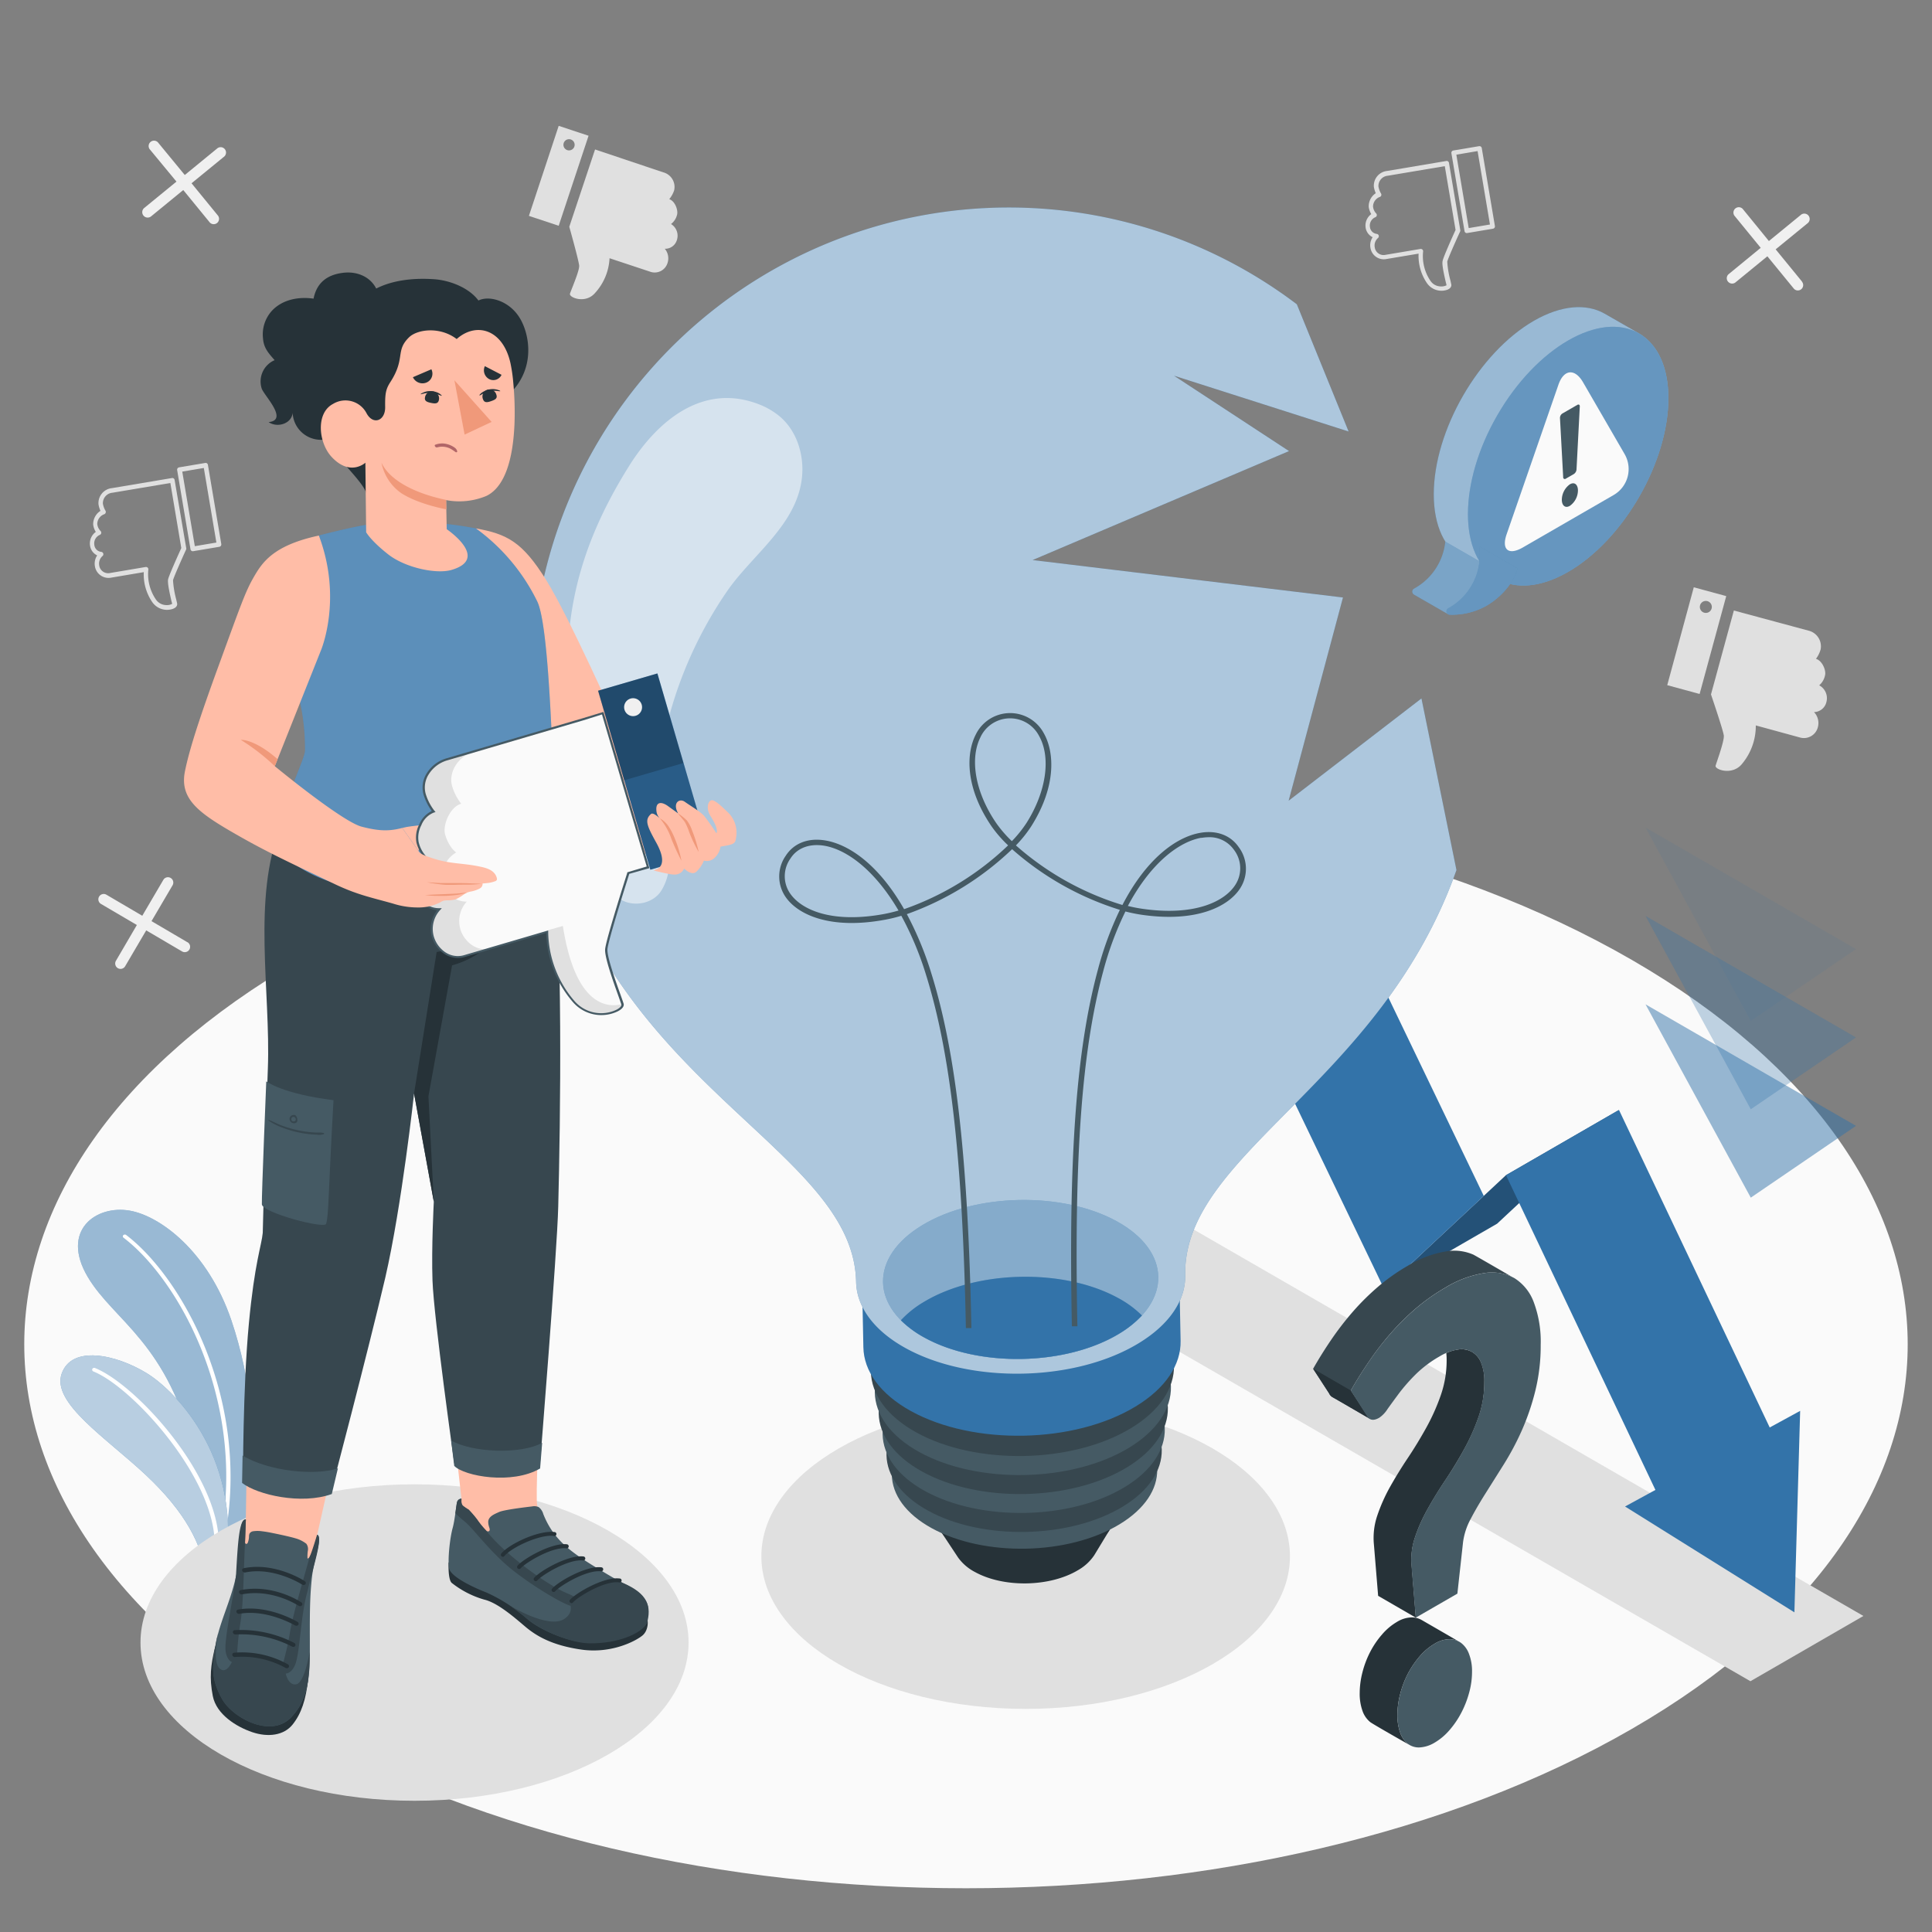 <svg xmlns="http://www.w3.org/2000/svg" viewBox="0 0 500 500"><rect x="0" y="0" width="500" height="500" fill="#808080" stroke="none"/><g id="freepik--Floor--inject-61"><path id="freepik--floor--inject-61" d="M77.66,248.43c-95.18,54.95-95.17,144,0,199s249.49,55,344.67,0,95.17-144,0-199S172.84,193.48,77.66,248.43Z" style="fill:#fafafa"></path></g><g id="freepik--Graphics--inject-61"><path id="freepik--Cross--inject-61" d="M48.49,243.84l-9.28-5.45,5.45-9.28a1.38,1.38,0,0,0-2.39-1.4L36.82,237l-9.28-5.45a1.38,1.38,0,0,0-1.4,2.39l9.28,5.45L30,248.66a1.4,1.4,0,0,0,.5,1.9,1.38,1.38,0,0,0,1.89-.5l5.45-9.28,9.28,5.45a1.38,1.38,0,0,0,1.4-2.39Z" style="fill:#f0f0f0"></path><path id="freepik--cross--inject-61" d="M466.35,72.86l-6.81-8.33,8.33-6.81a1.39,1.39,0,0,0-1.76-2.15l-8.32,6.81L451,54.05a1.39,1.39,0,0,0-2.14,1.76l6.81,8.33L447.31,71a1.39,1.39,0,0,0,1.76,2.14l8.32-6.81,6.82,8.33a1.38,1.38,0,1,0,2.14-1.75Z" style="fill:#f0f0f0"></path><path id="freepik--cross--inject-61" d="M56.38,55.76l-6.81-8.33,8.33-6.81a1.39,1.39,0,1,0-1.75-2.15l-8.33,6.82L41,37a1.39,1.39,0,1,0-2.15,1.75L45.67,47l-8.33,6.81A1.39,1.39,0,0,0,39.1,56l8.33-6.82,6.81,8.33a1.38,1.38,0,1,0,2.14-1.75Z" style="fill:#f0f0f0"></path></g><g id="freepik--Icons--inject-61"><g id="freepik--Dislike--inject-61"><path d="M442.8,179.72s3.16,9.24,3.32,10.64-1.84,6.79-2.12,7.8,4.41,2.68,6.91-.56a15.31,15.31,0,0,0,3.49-9.86L466,190.91a3.72,3.72,0,0,0,4.46-2.71,4.07,4.07,0,0,0-1-3.91,3.36,3.36,0,0,0,3.22-2.64,3.78,3.78,0,0,0-1.87-4.29,4.6,4.6,0,0,0,1.5-2.56c.35-1.26-.71-3.84-2.34-4.29a7.35,7.35,0,0,0,1.22-2.5A4.18,4.18,0,0,0,468,163.2L448.72,158Z" style="fill:#e0e0e0"></path><path d="M446.75,154.27l-8.4-2.28-6.87,25.33,8.38,2.28ZM443,156.83a1.55,1.55,0,1,1-1.77-1.29A1.55,1.55,0,0,1,443,156.83Z" style="fill:#e0e0e0"></path></g><g id="freepik--dislike--inject-61"><path d="M147.33,58.69s2.48,8.79,2.56,10.1S147.82,75,147.51,76s4,2.73,6.48-.17a14.33,14.33,0,0,0,3.76-9l10.7,3.55a3.47,3.47,0,0,0,4.3-2.3,3.84,3.84,0,0,0-.7-3.7,3.15,3.15,0,0,0,3.14-2.3,3.54,3.54,0,0,0-1.53-4.1,4.31,4.31,0,0,0,1.54-2.32c.38-1.16-.47-3.62-2-4.12a6.93,6.93,0,0,0,1.27-2.28,3.91,3.91,0,0,0-2.82-4.66L154,38.68Z" style="fill:#e0e0e0"></path><path d="M152.32,35.13l-7.73-2.56-7.71,23.3,7.71,2.56Zm-3.61,2.2a1.45,1.45,0,1,1-1.59-1.3A1.45,1.45,0,0,1,148.71,37.33Z" style="fill:#e0e0e0"></path></g><g id="freepik--dislike--inject-61"><path d="M382.89,37.82a.6.6,0,0,1,.59.5l3.4,20.18a.58.58,0,0,1-.1.44.61.61,0,0,1-.39.25l-6.68,1.12a.59.59,0,0,1-.69-.49l-3.4-20.18a.58.58,0,0,1,.1-.44.61.61,0,0,1,.39-.25l6.68-1.12ZM385.6,58.1l-3.2-19-5.5.93,3.2,19ZM374.4,41.65a.6.6,0,0,1,.59.5l2.92,17.34a.69.69,0,0,1,0,.35c-1.27,2.76-3.2,7.13-3.36,7.87a23.62,23.62,0,0,0,.81,4.86c.12.52.21.93.24,1.13s0,.87-1,1.27a4.56,4.56,0,0,1-5.38-1.81,12.43,12.43,0,0,1-2.09-7.52l-8.52,1.43a3.5,3.5,0,0,1-3.94-2.93,3.74,3.74,0,0,1,.57-2.75,3.27,3.27,0,0,1-1.82-2.5,3.66,3.66,0,0,1,1.46-3.48,5.09,5.09,0,0,1-.65-1.81A4.05,4.05,0,0,1,356.05,50a6.72,6.72,0,0,1-.49-1.61A3.83,3.83,0,0,1,359,44.24l15.33-2.58Zm2.3,17.86L373.91,43l-14.74,2.48a2.66,2.66,0,0,0-2.43,2.79,5.35,5.35,0,0,0,.66,1.8.61.61,0,0,1-.4.93,2.69,2.69,0,0,0-1.66,2.45,3,3,0,0,0,.78,1.75.6.6,0,0,1,.19.55.59.59,0,0,1-.36.46,2.33,2.33,0,0,0-1.41,2.53,2,2,0,0,0,1.74,1.79.62.62,0,0,1,.53.41.63.63,0,0,1-.18.65,2.56,2.56,0,0,0-.85,2.4,2.3,2.3,0,0,0,2.56,2l9.26-1.56a.62.62,0,0,1,.51.15.58.58,0,0,1,.19.49,11.42,11.42,0,0,0,1.86,7.55,3.24,3.24,0,0,0,2.58,1.5,3,3,0,0,0,1.61-.28c0-.21-.12-.53-.2-.9-.54-2.34-1-4.51-.81-5.38C373.56,66.42,376.14,60.74,376.7,59.51Z" style="fill:#e0e0e0"></path></g><g id="freepik--dislike--inject-61"><path d="M53.22,119.8a.6.6,0,0,1,.59.51l3.46,20.49a.68.68,0,0,1-.11.46.61.61,0,0,1-.39.25L50,142.65a.6.6,0,0,1-.7-.5l-3.45-20.49a.62.62,0,0,1,.1-.46.66.66,0,0,1,.4-.25l6.78-1.14ZM56,140.41l-3.25-19.3-5.58.94,3.25,19.3ZM44.59,123.7a.61.61,0,0,1,.6.51l3,17.61a.6.6,0,0,1,0,.35c-1.28,2.8-3.25,7.24-3.41,8a24.38,24.38,0,0,0,.82,4.94c.12.53.22.94.25,1.14s0,.9-1.05,1.3a4.64,4.64,0,0,1-5.47-1.84,12.66,12.66,0,0,1-2.12-7.64l-8.65,1.46a3.57,3.57,0,0,1-4-3,3.81,3.81,0,0,1,.59-2.79,3.31,3.31,0,0,1-1.85-2.55,3.68,3.68,0,0,1,1.49-3.53,4.81,4.81,0,0,1-.67-1.84A4.08,4.08,0,0,1,26,132.21a7,7,0,0,1-.5-1.64,3.88,3.88,0,0,1,3.46-4.24l15.58-2.62Zm2.33,18.13L44.09,125l-15,2.52a2.71,2.71,0,0,0-2.46,2.83,5.22,5.22,0,0,0,.68,1.84.6.6,0,0,1,0,.58.58.58,0,0,1-.45.35,2.76,2.76,0,0,0-1.69,2.5A3.09,3.09,0,0,0,26,137.4a.64.64,0,0,1,.2.57.62.62,0,0,1-.37.46A2.39,2.39,0,0,0,24.41,141a2,2,0,0,0,1.77,1.82.63.63,0,0,1,.54.42.61.61,0,0,1-.18.65,2.61,2.61,0,0,0-.86,2.44,2.33,2.33,0,0,0,2.59,2l9.42-1.59a.64.64,0,0,1,.51.15.6.6,0,0,1,.19.5,11.61,11.61,0,0,0,1.9,7.67,3.3,3.3,0,0,0,2.61,1.53,3,3,0,0,0,1.64-.3c0-.21-.12-.53-.21-.91-.54-2.37-1-4.58-.82-5.46C43.74,148.85,46.36,143.08,46.92,141.83Z" style="fill:#e0e0e0"></path></g></g><g id="freepik--Plants--inject-61"><g id="freepik--plants--inject-61"><path d="M62.87,404.89s7.87-31.18-3-63.22c-6.1-17.9-18.43-26.95-26.24-28.35-8.75-1.56-18.06,5.11-10.91,17.17,6.8,11.46,20.87,17,27.66,46,4.47,19.12,2.91,31.4,2.91,31.4Z" style="fill:#3373A9"></path><path d="M62.87,404.89s7.87-31.18-3-63.22c-6.1-17.9-18.43-26.95-26.24-28.35-8.75-1.56-18.06,5.11-10.91,17.17,6.8,11.46,20.87,17,27.66,46,4.47,19.12,2.91,31.4,2.91,31.4Z" style="fill:#fff;opacity:0.5"></path><path d="M57.87,396.44a.52.52,0,0,1-.46-.58C63.17,361.51,46,331,32,320.34a.45.45,0,0,1-.08-.69.59.59,0,0,1,.78,0c14.22,10.84,31.64,41.72,25.81,76.45A.54.54,0,0,1,57.87,396.44Z" style="fill:#fff"></path><path d="M53.26,407.92c-.84-8.07-5.35-16.65-15.51-26.18s-24.37-18.62-21.81-26.17,14.05-5.06,22-.21,25.27,23.07,20.16,51.05Z" style="fill:#3373A9"></path><path d="M53.26,407.92c-.84-8.07-5.35-16.65-15.51-26.18s-24.37-18.62-21.81-26.17,14.05-5.06,22-.21,25.27,23.07,20.16,51.05Z" style="fill:#fff;opacity:0.65"></path><path d="M56,399.18a.53.53,0,0,1-.47-.48c-.63-17-21.4-39.76-31.34-43.76a.49.49,0,0,1-.3-.65.55.55,0,0,1,.72-.24c10.42,4.2,31.37,27,32,44.65a.49.49,0,0,1-.53.49Z" style="fill:#fff"></path></g></g><g id="freepik--Shadows--inject-61"><ellipse id="freepik--Shadow--inject-61" cx="265.44" cy="402.77" rx="68.4" ry="39.49" style="fill:#e0e0e0"></ellipse><ellipse id="freepik--shadow--inject-61" cx="107.28" cy="425.09" rx="70.92" ry="40.95" style="fill:#e0e0e0"></ellipse><polygon id="freepik--shadow--inject-61" points="453.01 435.1 207.65 293.52 236.9 276.64 482.25 418.21 453.01 435.1" style="fill:#e0e0e0"></polygon></g><g id="freepik--arrow-2--inject-61"><g id="freepik--down-arrows--inject-61"><polygon points="480.33 291.37 425.86 259.92 453.1 309.95 480.33 291.37" style="fill:#3373A9;opacity:0.5"></polygon><polygon points="480.33 268.49 425.86 237.04 453.1 287.08 480.33 268.49" style="fill:#3373A9;opacity:0.3"></polygon><polygon points="480.33 245.62 425.86 214.17 453.1 264.21 480.33 245.62" style="fill:#3373A9;opacity:0.1"></polygon></g></g><g id="freepik--arrow-1--inject-61"><g id="freepik--Arrow--inject-61"><polygon points="305.27 240.81 276.03 257.69 307.57 228.27 336.81 211.38 305.27 240.81" style="fill:#3373A9"></polygon><polygon points="336.81 211.38 305.27 240.81 276.03 257.69 307.57 228.27 336.81 211.38" style="opacity:0.3"></polygon><polygon points="301.82 233.63 276.03 257.69 225.38 152.4 254.63 135.51 301.82 233.63" style="fill:#3373A9"></polygon><polygon points="387.45 316.68 358.21 333.56 389.75 304.14 419 287.26 387.45 316.68" style="fill:#3373A9"></polygon><polygon points="419 287.26 387.45 316.68 358.21 333.56 389.75 304.14 419 287.26" style="opacity:0.3"></polygon><polygon points="389.75 304.14 418.99 287.25 458 369.43 465.88 365.13 464.39 417.27 420.56 389.88 428.42 385.59 389.75 304.14" style="fill:#3373A9"></polygon><polygon points="384 309.5 358.21 333.56 307.57 228.27 336.81 211.38 384 309.5" style="fill:#3373A9"></polygon></g></g><g id="freepik--light-bulb--inject-61"><g id="freepik--Bulb--inject-61"><g id="freepik--Socket--inject-61"><ellipse cx="265.36" cy="391.56" rx="23.23" ry="13.41" transform="translate(-6.78 4.68) rotate(-1)" style="fill:#263238"></ellipse><path d="M243.48,396.33l3.77-.06A11.5,11.5,0,0,1,252,391.4c7.3-4.39,19.26-4.6,26.71-.47a11.68,11.68,0,0,1,4.92,4.7l3.76-.06-4.2,6.92h0a12.36,12.36,0,0,1-4.19,3.86c-7.3,4.39-19.26,4.6-26.71.47a12.47,12.47,0,0,1-4.33-3.72h0Z" style="fill:#263238"></path><path d="M289.71,394.5c13.25-8,13-20.56-.56-28s-35.31-7-48.57,1-13,20.56.56,28S276.45,402.52,289.71,394.5Z" style="fill:#455a64"></path><path d="M290.52,389.94c13.75-8.31,13.49-21.33-.58-29.08s-36.63-7.3-50.38,1-13.48,21.33.59,29.08S276.77,398.25,290.52,389.94Z" style="fill:#37474f"></path><path d="M291.05,384.87c14.1-8.52,13.83-21.87-.59-29.82s-37.55-7.49-51.65,1S225,378,239.41,385.9,277,393.39,291.05,384.87Z" style="fill:#455a64"></path><path d="M291.59,379.79c14.45-8.73,14.17-22.41-.61-30.55s-38.48-7.67-52.92,1.05-14.17,22.41.61,30.56S277.15,388.52,291.59,379.79Z" style="fill:#37474f"></path><path d="M292.13,374.71c14.79-8.94,14.51-22.95-.63-31.29s-39.4-7.85-54.19,1.09-14.52,22.95.62,31.29S277.33,383.65,292.13,374.71Z" style="fill:#455a64"></path><path d="M292.66,369.63c15.14-9.15,14.86-23.48-.64-32s-40.33-8-55.47,1.11-14.85,23.49.64,32S277.52,378.78,292.66,369.63Z" style="fill:#37474f"></path></g><path d="M223.16,334.73c-.11-6.06,3.78-12.2,11.7-17,15.84-9.58,41.83-10.1,58.05-1.17,8.11,4.47,12.23,10.45,12.35,16.52.05,2.35.23,11.59.28,13.95.12,6.06-3.78,12.21-11.7,17C278,373.61,252,374.13,235.78,365.2c-8.1-4.46-12.23-10.45-12.34-16.52C223.4,346.34,223.21,337.09,223.16,334.73Z" style="fill:#3373A9"></path><path d="M376.93,225.17c-19.72,55.61-70.83,73.37-70.2,104.89.13,6.28-3.91,12.66-12.13,17.62-16.43,9.95-43.4,10.49-60.23,1.21-8.4-4.63-12.69-10.85-12.81-17.13-.4-19.76-20.89-33.3-41.54-54.14s-41.42-49-42.4-98a123.47,123.47,0,0,1,198-100.87l13.4,32.92L303.83,97.23l29.77,19.51-66.36,28.2,80.32,9.69L333.5,207.22l34.37-26.46Z" style="fill:#3373A9"></path><path d="M376.93,225.17c-19.72,55.61-70.83,73.37-70.2,104.89.13,6.28-3.91,12.66-12.13,17.62-16.43,9.95-43.4,10.49-60.23,1.21-8.4-4.63-12.69-10.85-12.81-17.13-.4-19.76-20.89-33.3-41.54-54.14s-41.42-49-42.4-98a123.47,123.47,0,0,1,198-100.87l13.4,32.92L303.83,97.23l29.77,19.51-66.36,28.2,80.32,9.69L333.5,207.22l34.37-26.46Z" style="fill:#fff;opacity:0.6"></path><path d="M289.62,345.16c13.75-8.31,13.49-21.33-.58-29.08s-36.62-7.31-50.37,1-13.49,21.33.58,29.09S275.87,353.47,289.62,345.16Z" style="fill:#3373A9"></path><path d="M289.62,345.16c13.75-8.31,13.49-21.33-.58-29.08s-36.62-7.31-50.37,1-13.49,21.33.58,29.09S275.87,353.47,289.62,345.16Z" style="fill:#fff;opacity:0.4"></path><path d="M233.15,341.69a26.85,26.85,0,0,0,6.1,4.48c14.08,7.75,36.63,7.3,50.37-1a27,27,0,0,0,5.91-4.72,26.29,26.29,0,0,0-6.09-4.49c-14.08-7.76-36.63-7.3-50.38,1A26.19,26.19,0,0,0,233.15,341.69Z" style="fill:#3373A9;opacity:0.25"></path><path d="M233.15,341.69a26.85,26.85,0,0,0,6.1,4.48c14.08,7.75,36.63,7.3,50.37-1a27,27,0,0,0,5.91-4.72,26.29,26.29,0,0,0-6.09-4.49c-14.08-7.76-36.63-7.3-50.38,1A26.19,26.19,0,0,0,233.15,341.69Z" style="fill:#3373A9"></path><path d="M196.78,104.78a19.28,19.28,0,0,1,4.38,2.49c5,3.75,7.12,10.51,6.34,16.7C206,136,194.64,143.62,188.17,153a106.22,106.22,0,0,0-15.42,34c-.91,3.62-2.07,9.61-3.86,12.88-2.8,5.15-8.87,6.07-12.2,4.38-4.85-2.45-7.45-8.41-8.22-13.09-4.56-27.86.73-48.87,14.38-70.64C170.29,108.68,182.2,98.87,196.78,104.78Z" style="fill:#fff;opacity:0.5"></path><path d="M172.45,219a13.57,13.57,0,0,1-1.06,11.08c-2,3.75-7.27,4.83-10.79,2.69a12.76,12.76,0,0,1-6.08-10.58c0-4.52,2.81-9.41,7.82-10C167,211.65,171.12,215.25,172.45,219Z" style="fill:#fff;opacity:0.5"></path><path d="M239.64,252.24A82.64,82.64,0,0,0,233.26,237a37.83,37.83,0,0,1-4.08,1c-14.31,2.69-22.75-1.29-25.89-5.9a9.35,9.35,0,0,1,.05-10.62c2-3.12,5.51-4.6,9.73-4.05,6.25.81,14.19,6.07,20.91,17.86a74.2,74.2,0,0,0,26.92-16.51,32.42,32.42,0,0,1-4.2-4.8c-6.93-10.08-6.71-18.92-4.19-23.84a9.89,9.89,0,0,1,17.64-.35c2.72,4.81,3.3,13.63-3.23,24a32.25,32.25,0,0,1-4,5,74.2,74.2,0,0,0,27.56,15.42c6.24-12.05,14-17.62,20.18-18.68,4.18-.72,7.79.62,9.89,3.66a9.35,9.35,0,0,1,.47,10.6c-2.95,4.74-11.24,9.05-25.64,6.94a40.72,40.72,0,0,1-4.12-.84,83.26,83.26,0,0,0-5.76,15.52c-5.55,20.57-7.55,48-6.67,91.83l-1.43,0c-.88-43.94,1.13-71.52,6.72-92.23a86.51,86.51,0,0,1,5.7-15.54,76.19,76.19,0,0,1-27.89-15.7,76.41,76.41,0,0,1-27.24,16.81A86.25,86.25,0,0,1,241,251.81c6.41,20.47,9.52,47.95,10.4,91.89l-1.43,0C249.11,299.93,246,272.57,239.64,252.24Zm-26.75-33.43c-3.64-.47-6.68.76-8.34,3.4a7.87,7.87,0,0,0-.08,9c2.89,4.24,10.81,7.86,24.45,5.31,1.18-.23,2.39-.52,3.62-.87C226,224.52,218.48,219.54,212.89,218.81Zm98-2c-5.56,1-12.92,6.23-19,17.65,1.24.3,2.47.55,3.66.72,13.71,2,21.5-1.92,24.21-6.27a7.88,7.88,0,0,0-.43-9,7.72,7.72,0,0,0-6.77-3.23A11.25,11.25,0,0,0,310.9,216.85Zm-57.11-26.09c-2.93,5.71-1.33,14.49,4.09,22.36a31.42,31.42,0,0,0,4,4.61,31.32,31.32,0,0,0,3.82-4.76c5.1-8.09,6.36-16.93,3.2-22.51a8.46,8.46,0,0,0-15.12.3Z" style="fill:#455a64"></path></g></g><g id="freepik--speech-bubble--inject-61"><g id="freepik--Alert--inject-61"><g id="freepik--Bubble--inject-61"><path d="M415.26,81.17C410.58,78.51,404.13,78.92,397,83c-14.32,8.27-25.94,28.39-25.94,44.93,0,8.26,2.9,14.06,7.59,16.77l8.86,5.1c4.69,2.7,11.17,2.31,18.32-1.82,14.33-8.27,25.94-28.38,25.94-44.92,0-8.25-2.89-14-7.56-16.76C422.26,85.19,417.25,82.3,415.26,81.17Z" style="fill:#3373A9"></path><path d="M415.26,81.17C410.58,78.51,404.13,78.92,397,83c-14.32,8.27-25.94,28.39-25.94,44.93,0,8.26,2.9,14.06,7.59,16.77l8.86,5.1c4.69,2.7,11.17,2.31,18.32-1.82,14.33-8.27,25.94-28.38,25.94-44.92,0-8.25-2.89-14-7.56-16.76C422.26,85.19,417.25,82.3,415.26,81.17Z" style="fill:#fff;opacity:0.5"></path><path d="M391.43,150.19a19.38,19.38,0,0,1-6.49,6.43,18,18,0,0,1-9.73,2.45.91.91,0,0,1-.45-.11l-8.83-5.08a.89.89,0,0,1,0-1.53,15.7,15.7,0,0,0,8.11-12.19Z" style="fill:#3373A9"></path><path d="M391.43,150.19a19.38,19.38,0,0,1-6.49,6.43,18,18,0,0,1-9.73,2.45.91.91,0,0,1-.45-.11l-8.83-5.08a.89.89,0,0,1,0-1.53,15.7,15.7,0,0,0,8.11-12.19Z" style="fill:#fff;opacity:0.35"></path><ellipse cx="405.84" cy="118.06" rx="36.68" ry="21.18" transform="translate(100.68 410.5) rotate(-60)" style="fill:#3373A9"></ellipse><ellipse cx="405.84" cy="118.06" rx="36.68" ry="21.18" transform="translate(100.68 410.5) rotate(-60)" style="fill:#fff;opacity:0.25"></ellipse><path d="M382.79,141.36a15.7,15.7,0,0,1-8,16.07.88.88,0,0,0,.43,1.65,18.19,18.19,0,0,0,9.75-2.46c6.89-4.37,7.75-9.54,7.75-9.54Z" style="fill:#3373A9"></path><path d="M382.79,141.36a15.7,15.7,0,0,1-8,16.07.88.88,0,0,0,.43,1.65,18.19,18.19,0,0,0,9.75-2.46c6.89-4.37,7.75-9.54,7.75-9.54Z" style="fill:#fff;opacity:0.25"></path></g><g id="freepik--alert--inject-61"><path d="M403.32,99.57l-13.4,38.67c-1.4,4,.48,5.58,4.18,3.45l23.51-13.58a7.75,7.75,0,0,0,2.84-10.59L409.73,99C407.6,95.26,404.71,95.54,403.32,99.57Z" style="fill:#fafafa"></path><path d="M407.31,122.68l-2.05,1.18a.43.43,0,0,1-.71-.39l-.83-15.3a1.38,1.38,0,0,1,.63-1.16l3.87-2.23c.37-.22.65,0,.63.38L408,121.52A1.57,1.57,0,0,1,407.31,122.68Z" style="fill:#455a64"></path><path d="M406.28,130.91c-1.3.75-2.08-.22-2.08-1.57a5,5,0,0,1,2.08-4c1.31-.75,2.09.22,2.09,1.58A4.94,4.94,0,0,1,406.28,130.91Z" style="fill:#455a64"></path></g></g></g><g id="freepik--Symbol--inject-61"><g id="freepik--question-mark--inject-61"><path d="M377.39,424.74a5.34,5.34,0,0,0-2.32-.52,7.61,7.61,0,0,0-3.79,1.18,15,15,0,0,0-3.84,3.23,24,24,0,0,0-3.06,4.49,24.72,24.72,0,0,0-2,5.24,21.4,21.4,0,0,0-.73,5.44,13,13,0,0,0,.73,4.64,6.35,6.35,0,0,0,2,2.88l.3.21c-1.14-.64-9.26-5.25-10.06-5.85a6.42,6.42,0,0,1-2-2.88,13.21,13.21,0,0,1-.73-4.64,21.79,21.79,0,0,1,.73-5.44,24.74,24.74,0,0,1,2-5.24,22.81,22.81,0,0,1,3.06-4.49,15.18,15.18,0,0,1,3.83-3.23,7.61,7.61,0,0,1,3.79-1.18,5.24,5.24,0,0,1,2.69.71C368.1,419.36,375.07,423.37,377.39,424.74Z" style="fill:#263238"></path><path d="M380.91,349.84a5.67,5.67,0,0,0-3.67-.57,10.64,10.64,0,0,0-2.94.89,17.07,17.07,0,0,1,.09,1.8,27.37,27.37,0,0,1-1.5,9.08,53.73,53.73,0,0,1-3.73,8.37c-1.49,2.69-3.08,5.32-4.78,7.86s-3.24,5.05-4.63,7.52a44.15,44.15,0,0,0-3.31,7.44,17.92,17.92,0,0,0-.87,7.51L356.66,413l9.76,5.65-1.07-13.25a17.91,17.91,0,0,1,.85-7.51,42.07,42.07,0,0,1,3.33-7.44q2.06-3.71,4.62-7.52c1.69-2.54,3.29-5.17,4.77-7.86a53.37,53.37,0,0,0,3.74-8.37,27.35,27.35,0,0,0,1.49-9.07,12.23,12.23,0,0,0-.85-5A5.62,5.62,0,0,0,380.91,349.84Z" style="fill:#263238"></path><path d="M381.28,324.69a12.38,12.38,0,0,0-6.92-.85,27.87,27.87,0,0,0-10.11,3.79,50.77,50.77,0,0,0-7.59,5.36,63.87,63.87,0,0,0-6.51,6.44,77.46,77.46,0,0,0-5.58,7.22q-2.58,3.78-4.74,7.59l4.14,6.37a2.11,2.11,0,0,0,.91,1c.61.32,8.88,5.15,9.74,5.63a2.26,2.26,0,0,1-.89-1l-4.14-6.37q2.16-3.81,4.75-7.59a74.2,74.2,0,0,1,5.58-7.22,63.77,63.77,0,0,1,6.5-6.44,51.07,51.07,0,0,1,7.59-5.36,27.72,27.72,0,0,1,10.12-3.79,12.37,12.37,0,0,1,7.18,1C388.52,328.82,381.54,324.8,381.28,324.69Z" style="fill:#37474f"></path><path d="M344.88,361.6c.61.32,8.88,5.15,9.74,5.63a2.26,2.26,0,0,1-.89-1l-4.14-6.37h0l-9.76-5.64,4.14,6.37A2.11,2.11,0,0,0,344.88,361.6Z" style="fill:#263238"></path><path d="M349.59,359.88q2.16-3.81,4.75-7.59a75.43,75.43,0,0,1,5.58-7.22,62.86,62.86,0,0,1,6.51-6.44,49.56,49.56,0,0,1,7.59-5.36,27.68,27.68,0,0,1,10.11-3.79,12,12,0,0,1,7.81,1.31,12.35,12.35,0,0,1,5,6.23,29,29,0,0,1,1.79,11,48.52,48.52,0,0,1-1.41,12,62.33,62.33,0,0,1-3.5,10.23,70.71,70.71,0,0,1-4.63,8.71l-4.75,7.55q-2.24,3.54-3.86,6.65a17.28,17.28,0,0,0-1.95,6l-1.46,13.27-10.78,6.22-1.09-13.24a18.08,18.08,0,0,1,.86-7.51,43.43,43.43,0,0,1,3.32-7.44q2.07-3.71,4.63-7.52t4.78-7.87a54.15,54.15,0,0,0,3.73-8.36,27.4,27.4,0,0,0,1.5-9.07,12.39,12.39,0,0,0-.86-5,5.3,5.3,0,0,0-6.06-3.35,13,13,0,0,0-4.63,1.74,29.91,29.91,0,0,0-6.15,4.61,47,47,0,0,0-4.28,4.85c-1.16,1.56-2.15,2.92-3,4.1a7.77,7.77,0,0,1-2.17,2.31c-1.53.89-2.64.67-3.32-.63Zm12.05,83.92a21.42,21.42,0,0,1,.74-5.44,23.71,23.71,0,0,1,2-5.24,23.11,23.11,0,0,1,3.06-4.49,14.84,14.84,0,0,1,3.83-3.23,7.49,7.49,0,0,1,3.79-1.17,5.08,5.08,0,0,1,3.06.95,6.27,6.27,0,0,1,2.07,2.89,12.22,12.22,0,0,1,.77,4.57,20.22,20.22,0,0,1-.77,5.5,25.31,25.31,0,0,1-2.07,5.24,23.07,23.07,0,0,1-3.06,4.45,15.27,15.27,0,0,1-3.79,3.17,8.38,8.38,0,0,1-3.83,1.23,4.67,4.67,0,0,1-3.06-.91,6.17,6.17,0,0,1-2-2.88A13,13,0,0,1,361.64,443.8Z" style="fill:#455a64"></path></g></g><g id="freepik--Character--inject-61"><g id="freepik--character--inject-61"><g id="freepik--Bottom--inject-61"><path d="M119.43,387.9l-2.23-19.78,22.53-2s-.95,15.25-.81,22.24c.06,3.3,2.39,9.5,2.39,9.5s-9.43,4.89-14.32,2.89-8.14-9.72-8-11.13S119.43,387.9,119.43,387.9Z" style="fill:#ffbda7"></path><path d="M167.42,419c.31,0,.55,2.87-1.17,4.28-2,1.62-8.27,4.72-15.81,3.63s-11.6-3.47-14.58-6-7.15-6.14-10.56-6.94a24.41,24.41,0,0,1-8.42-4.34c-1-1-.78-5.28-.78-5.28Z" style="fill:#263238"></path><path d="M119.42,387.87a1.2,1.2,0,0,0-1.16,1c-.25,1.18-.57,4.62-1.11,6.56-.74,2.69-1.31,8.22-.93,10.43s6.36,5,9.64,6.27a41.8,41.8,0,0,1,10.6,6.85c3.5,3,10.92,6.08,15.85,6.13,5.83.06,12.43-1.69,14-4.33,1.92-3.26,3.35-7.06-5.22-11.16-1.63-.77-7.31-4.22-9.25-5.47-5.24-3.38-8.91-6.46-11.24-12.32a3.32,3.32,0,0,0-1.21-1.8,2.82,2.82,0,0,0-1.68-.17c-1.45.17-7.21.85-8.53,1.44-1.17.53-2.83,1.14-2.83,2.6a4.76,4.76,0,0,0,.3,1.49c.09.3.17.7-.1.87s-.58,0-.81-.23a21.87,21.87,0,0,1-2.27-2.8,27.67,27.67,0,0,0-2.18-2.53,13.34,13.34,0,0,1-1.47-1C119.3,389.19,119.44,388.55,119.42,387.87Z" style="fill:#455a64"></path><path d="M136.46,419c-1.48-1.25-3.06-2.46-4.65-3.55h0S141.87,421.67,146,419c2.68-1.73,1.46-3.91,1.41-4.61s9.38-5.41,12-5.66h0c.71.4,1.29.74,1.68.9,6.7,2.78,7.53,6.22,6.33,10.51-1.55,2.64-7.46,5.28-15,5.15C147.48,425.18,140,421.91,136.46,419Z" style="fill:#37474f"></path><path d="M146.76,412.34c5.34,2.21,3,3.16,1.52,3.34s-10.46-5.17-15.9-9.57c-5.67-4.58-10-10.68-12.16-12.37-.78-.62-1.63-1.39-2.38-2.11.17-1.16.3-2.22.42-2.78a1.2,1.2,0,0,1,1.16-1c0,.68-.12,1.32.39,1.84a13.34,13.34,0,0,0,1.47,1,27.67,27.67,0,0,1,2.18,2.53,21.87,21.87,0,0,0,2.27,2.8C130.32,402,141.43,410.13,146.76,412.34Z" style="fill:#37474f"></path><path d="M147.91,414.9a.59.59,0,0,1-.33-.13.51.51,0,0,1-.06-.74c1.55-1.8,8.82-6,12.77-5.52a.52.52,0,1,1-.13,1c-3.69-.46-10.6,3.73-11.83,5.16A.54.54,0,0,1,147.91,414.9Z" style="fill:#263238"></path><path d="M143.28,412a.54.54,0,0,1-.34-.12.52.52,0,0,1-.06-.74c1.55-1.8,8.82-6,12.77-5.52a.52.52,0,0,1,.46.58.52.52,0,0,1-.59.46c-3.69-.45-10.6,3.73-11.83,5.16A.52.52,0,0,1,143.28,412Z" style="fill:#263238"></path><path d="M138.63,409.2a.54.54,0,0,1-.33-.12.52.52,0,0,1-.06-.74c1.55-1.81,8.82-6,12.77-5.53a.53.53,0,0,1,.46.59.51.51,0,0,1-.59.45c-3.69-.45-10.6,3.74-11.83,5.17A.56.56,0,0,1,138.63,409.2Z" style="fill:#263238"></path><path d="M134.35,406.05a.54.54,0,0,1-.34-.12.52.52,0,0,1-.06-.74c1.55-1.81,8.84-6,12.77-5.53a.53.53,0,0,1,.46.59.51.51,0,0,1-.59.45c-3.69-.45-10.6,3.74-11.83,5.17A.55.55,0,0,1,134.35,406.05Z" style="fill:#263238"></path><path d="M130.14,402.9a.49.49,0,0,1-.32-.12.51.51,0,0,1-.08-.73c2.14-2.56,9.74-6.06,13.68-5.56a.52.52,0,1,1-.13,1c-3.55-.44-10.83,2.92-12.73,5.19A.49.49,0,0,1,130.14,402.9Z" style="fill:#263238"></path><path d="M82.09,397.19l5.36-23.76L64,369.77l-.38,23.46s-1.79,6.3-.47,8.47,15.4,4.45,16.69,3S82.09,397.19,82.09,397.19Z" style="fill:#ffbda7"></path><path d="M79.75,434.62c-.61,5.33-1.73,8.78-4,11.66s-6.41,3.38-10.48,2S56,443.7,55.07,438.92s-.55-7.92.62-12.79Z" style="fill:#263238"></path><path d="M63.64,393.23c-1.7-.09-1.24,4.1-2,11.29-.87,7.77-4.37,13.86-5.62,20.09-1.42,7.12-1.15,10.41,1.5,15.15s12.6,10.28,17.91,4.61c4.33-4.62,4.77-10.27,4.76-17.56,0-7.53-.1-12.84.53-18.47.59-5.39,2.85-10.37,1.41-11.15-.15.78-1.6,6.24-2.55,6.15a10.06,10.06,0,0,1,.09-2,2.35,2.35,0,0,0-.38-1.81,8.1,8.1,0,0,0-2.73-1.39c-1.66-.49-4.61-1.11-6.3-1.45-.84-.17-1.68-.31-2.53-.41a7.81,7.81,0,0,0-2.16,0,1.3,1.3,0,0,0-1,.63,2,2,0,0,0-.13.81,4.8,4.8,0,0,1-.29,1.46c-.07.21-.25.45-.49.37a.46.46,0,0,1-.25-.47C63.45,398.16,63.58,393.69,63.64,393.23Z" style="fill:#455a64"></path><path d="M56.47,422.6c-.22,1-1.56,7.82.51,9.33,2.24,1.64,3.77-3.65,3.77-3.65s5.48-.81,13.19,3.2c-.46,1.08.58,4.93,2.77,4.41s3.42-8.35,3.44-8.45c0,7-.56,12.45-4.76,16.93-5.31,5.67-15.26.12-17.91-4.61s-2.92-8-1.5-15.15C56.12,423.9,56.29,423.23,56.47,422.6Z" style="fill:#37474f"></path><path d="M61.34,428.82c-.16,2.61-3,1.37-3-2.35s2-12.74,2.74-18.81c.49-8.75.84-14.52,2.54-14.43,0,.08,0,.17,0,.26s-.18,5-.2,5.55c-.31,5.34-.38,15.72-1.14,20.54A74.37,74.37,0,0,0,61.34,428.82Z" style="fill:#37474f"></path><path d="M73,431.3a72.51,72.51,0,0,0,2.07-9c.82-4.77,3.68-14.33,5.09-19.47.46-.84,1.9-5.64,1.9-5.64,1.18.33,0,4.91-.55,7.05s-1.22,4.44-1.91,7.51c-1.76,6.06-1.93,15.16-3.06,18.65S72.35,433.81,73,431.3Z" style="fill:#37474f"></path><path d="M74.1,431.72a.92.92,0,0,1-.23-.09,23.28,23.28,0,0,0-13-2.8.68.68,0,0,1-.74-.48.51.51,0,0,1,.47-.63,24.29,24.29,0,0,1,13.89,3,.55.55,0,0,1,.23.78A.61.61,0,0,1,74.1,431.72Z" style="fill:#263238"></path><path d="M75.79,426.2a.68.68,0,0,1-.2-.07A28.75,28.75,0,0,0,61,423a.69.69,0,0,1-.73-.51.52.52,0,0,1,.5-.61,29.83,29.83,0,0,1,15.37,3.31.57.57,0,0,1,.26.78A.6.6,0,0,1,75.79,426.2Z" style="fill:#263238"></path><path d="M61.72,417.65a.71.71,0,0,1-.52-.44.51.51,0,0,1,.43-.66c7.71-1.35,15,3,15.35,3.18a.56.56,0,0,1,.23.78.66.66,0,0,1-.86.13c-.07,0-7.2-4.25-14.36-3A.61.61,0,0,1,61.72,417.65Z" style="fill:#263238"></path><path d="M62.4,412.61a.72.72,0,0,1-.51-.43.51.51,0,0,1,.42-.67c8.48-1.63,15.37,3,15.66,3.17a.54.54,0,0,1,.17.79.65.65,0,0,1-.87.08c-.06,0-6.7-4.45-14.59-2.94A.88.88,0,0,1,62.4,412.61Z" style="fill:#263238"></path><path d="M63.2,406.94a.68.68,0,0,1-.51-.42.5.5,0,0,1,.4-.67c8-1.64,15.46,3.13,15.77,3.34a.55.55,0,0,1,.19.79.65.65,0,0,1-.86.1c-.08-.05-7.32-4.66-14.71-3.13A.88.88,0,0,1,63.2,406.94Z" style="fill:#263238"></path><path d="M72.64,214c-7.45,18.26-2.56,42.68-3.32,62.58C68.41,300.39,68,319.05,68,319.05c-.28,3.2-2.11,7.68-3.59,23.47C62.83,359.18,62.89,383,62.89,383s14.08,6,22.83,2.91c0,0,9.41-35.68,14-55.29C104,312,107.16,283,107.16,283l5.11,28s-.64,12-.34,20.42c.35,9.79,5.63,47.24,5.63,47.24s13.08,7.83,22.18.36c0,0,4.44-55,4.73-66.73.58-23.08,1.24-68.47-1.49-98.24Z" style="fill:#37474f"></path><path d="M107.16,283,113,246.38s12.6-2.1,18-7.34A23.16,23.16,0,0,1,117,249.83l-6.12,33.88L112.27,311Z" style="fill:#263238"></path><path d="M62.65,383.78c3.93,3.08,15.38,5.71,23.22,2.87L87.45,380c-5.92,2-18.11.73-24.67-3.32Z" style="fill:#455a64"></path><path d="M117.56,379.38c2.65,2.69,14.95,4.91,22.22.66l.53-6.64c-5.51,3.06-18.16,2.54-23.56-.61Z" style="fill:#455a64"></path><path d="M68.91,279.85s-1.22,29.66-1.14,31.82S84,318.1,84.4,316.73c.7-2.28.52-7.38,1.91-32C72.94,283.05,68.91,279.85,68.91,279.85Z" style="fill:#455a64"></path><path d="M83.8,293.23a5.19,5.19,0,0,0-1.52-.13q-.89,0-1.77-.09a26.12,26.12,0,0,1-3.72-.57,30.73,30.73,0,0,1-4.07-1.23c-1.08-.42-2.1-1-3.19-1.38-.1,0-.11.16,0,.2a15.66,15.66,0,0,0,3.41,1.74,25.26,25.26,0,0,0,3.36,1.08,29.11,29.11,0,0,0,3.71.66c.62.07,1.25.11,1.87.13a4,4,0,0,0,2-.14C83.89,293.46,83.9,293.26,83.8,293.23Z" style="fill:#37474f"></path><path d="M76.78,289.09c-.15-.31-.27-.5-.62-.54a1.17,1.17,0,0,0-.81.21,1,1,0,0,0-.4.67,1.14,1.14,0,0,0,1.73,1.1.79.79,0,0,0,.28-.68A1.67,1.67,0,0,0,76.78,289.09Zm-.3.9a.66.66,0,0,1-.81.16c-.42-.24-.33-1,.17-1.09a.64.64,0,0,1,.45.11A.66.66,0,0,1,76.48,290Z" style="fill:#37474f"></path></g><g id="freepik--Top--inject-61"><path d="M123.16,136.75c8.12,1.46,12.06,3.53,18.16,13.32s18.5,37.74,18.5,37.74l14.89,30.39-13.77,5s-6.71-8.93-12.37-15.87c-4.19-5.13-7-8.88-12.48-18.46s-10.32-19.47-10.32-19.47Z" style="fill:#ffbda7"></path><path d="M78.94,194.23c0,2.1-5.35,12.66-8.26,24.05,17.51,22.58,69.4,10.26,73.2-2.45-.82-15.1-1.52-53.25-4.83-60.15a51,51,0,0,0-15.89-18.93,96.1,96.1,0,0,0-11.07-1.47,64.64,64.64,0,0,0-16.59.42c-4.91.76-13,2.89-13,2.89-3.08,2.6-11.6,13.55-9.63,26.75C73.79,171.4,79,179.31,78.94,194.23Z" style="fill:#3373A9"></path><path d="M78.94,194.23c0,2.1-5.35,12.66-8.26,24.05,17.51,22.58,69.4,10.26,73.2-2.45-.82-15.1-1.52-53.25-4.83-60.15a51,51,0,0,0-15.89-18.93,96.1,96.1,0,0,0-11.07-1.47,64.64,64.64,0,0,0-16.59.42c-4.91.76-13,2.89-13,2.89-3.08,2.6-11.6,13.55-9.63,26.75C73.79,171.4,79,179.31,78.94,194.23Z" style="fill:#fff;opacity:0.2"></path><path d="M108.36,220.3c-.59-1.29,5.56-2.35,7.82-5.15,1.12-1.39,1-4.08-1.33-3.16-4.81,1.94-7.56,1.46-10.75,2.28" style="fill:#ffbda7"></path><g id="freepik--Like--inject-61"><path d="M111,222.64a7,7,0,0,0-3.28,8,6.19,6.19,0,0,0,6,4.72,7.51,7.51,0,0,0-1.63,7.22c.75,2.53,3.8,6.13,8.29,4.81l21.26-6.25a28.16,28.16,0,0,0,6.79,18c4.72,5.86,13.26,2.6,12.72.76s-4.44-11.68-4.2-14.25,5.71-19.67,5.71-19.67l5.07-1.44L156,184.6l-5,1.55-35.18,10.34c-4.59,1.36-6.83,5.64-5.85,9a13.6,13.6,0,0,0,2.34,4.56c-3,.88-4.83,5.66-4.15,8C109.11,221.43,111,222.64,111,222.64Z" style="fill:#fafafa"></path><path d="M161.13,259.84c.54,1.84-8,5.1-12.72-.76a28.16,28.16,0,0,1-6.79-18l.27-.37,3.78-1.07C148.88,260.24,157.08,260.92,161.13,259.84Z" style="fill:#e0e0e0"></path><rect x="160.9" y="176.06" width="15.98" height="48.25" transform="matrix(-0.96, 0.28, -0.28, -0.96, 387.41, 344.57)" style="fill:#3373A9"></rect><rect x="160.9" y="176.06" width="15.98" height="48.25" transform="matrix(-0.96, 0.28, -0.28, -0.96, 387.41, 344.57)" style="opacity:0.2"></rect><path d="M111,222.64s-1.85-1.21-2.86-4.66a3,3,0,0,1-.11-.55c-.29-2.43,1.49-6.6,4.26-7.41a13.6,13.6,0,0,1-2.34-4.56,5.21,5.21,0,0,1-.2-1c-.31-3.13,1.92-6.72,6.05-7.94l7.07-2.08c-4.14,1.22-6.37,4.81-6.06,8a5.75,5.75,0,0,0,.2,1,13.6,13.6,0,0,0,2.34,4.56c-2.77.81-4.55,5-4.26,7.41a4.27,4.27,0,0,0,.11.56c1,3.44,2.87,4.65,2.87,4.65a7,7,0,0,0-3.28,8,.49.49,0,0,0,0,.11,6.15,6.15,0,0,0,6,4.61,7.5,7.5,0,0,0-1.62,7.23q.06.21.15.45c.95,2.48,3.91,5.6,8.14,4.35l-7.07,2.08c-4.22,1.24-7.18-1.87-8.13-4.35-.06-.16-.11-.31-.16-.46a7.51,7.51,0,0,1,1.63-7.22,6.18,6.18,0,0,1-6-4.61.36.36,0,0,0,0-.11A7,7,0,0,1,111,222.64Z" style="fill:#e0e0e0"></path><path d="M156.17,184.25l11.89,40.43-5.2,1.47c-.53,1.65-5.42,17.07-5.65,19.46-.18,1.89,2.09,8.23,3.31,11.63.41,1.16.74,2.07.87,2.52.19.65-.35,1.36-1.48,1.95a9.73,9.73,0,0,1-11.71-2.45,28.39,28.39,0,0,1-6.84-17.8l-20.92,6.16a6.36,6.36,0,0,1-5.79-1,8,8,0,0,1-2.84-4,7.72,7.72,0,0,1,1.31-7.05,6.46,6.46,0,0,1-5.7-4.9,7.29,7.29,0,0,1,3-8.07,9.54,9.54,0,0,1-2.64-4.54,7.3,7.3,0,0,1,.72-4.71,6.71,6.71,0,0,1,3.24-3.47,14.1,14.1,0,0,1-2.15-4.34,6.83,6.83,0,0,1,.87-5.45,8.93,8.93,0,0,1,5.18-3.86l35.17-10.35Zm11.2,40-11.58-39.35L151,186.41l-35.18,10.35a8.41,8.41,0,0,0-4.86,3.62,6.29,6.29,0,0,0-.81,5,13.46,13.46,0,0,0,2.29,4.46l.28.32-.41.12a5.82,5.82,0,0,0-3.28,3.31,6.79,6.79,0,0,0-.69,4.31,8.22,8.22,0,0,0,2.76,4.5l.38.26-.4.22a6.7,6.7,0,0,0-3.15,7.64,5.84,5.84,0,0,0,5.73,4.52l.68,0-.46.5a7.22,7.22,0,0,0-1.56,7,7.55,7.55,0,0,0,2.64,3.7,5.82,5.82,0,0,0,5.3.91l21.61-6.35v.36a27.94,27.94,0,0,0,6.73,17.82,9.16,9.16,0,0,0,11,2.31c.83-.43,1.31-1,1.21-1.3s-.45-1.34-.86-2.49c-1.32-3.69-3.53-9.86-3.34-11.87.24-2.57,5.49-19,5.72-19.72l0-.15Z" style="fill:#455a64"></path><rect x="157.5" y="176.55" width="15.98" height="24.13" transform="matrix(-0.96, 0.28, -0.28, -0.96, 377.48, 322.86)" style="opacity:0.2"></rect><path d="M166.07,182.36a2.32,2.32,0,1,1-2.88-1.57A2.33,2.33,0,0,1,166.07,182.36Z" style="fill:#f0f0f0"></path></g><path d="M104.1,214.27c-3.18.82-5.72.92-10.51-.33-5.09-1.33-22.47-15.65-22.47-15.65l11.95-30s5.65-13.27-.55-29.69c-11.81,2.54-14.64,6.94-16.84,10.74s-3.37,7.27-9.12,23C51.57,186,49,194,47.87,199.58c-1.39,6.86,3.1,10.45,11.7,15.47s14.31,7.66,26.87,13.66c6,2.89,9.75,3.57,15.28,5.14a20.87,20.87,0,0,0,6.43,1,12.17,12.17,0,0,0,5.76-1.31,3.68,3.68,0,0,1,1-.47A7.62,7.62,0,0,1,116,233a7,7,0,0,0,2-.29,10.71,10.71,0,0,0,1.87-1.11,9.29,9.29,0,0,1,.85-.53,5.72,5.72,0,0,1,1-.32,7.86,7.86,0,0,0,2.56-.88,1.38,1.38,0,0,0,.62-1.22s1.17-.1,1.57-.16a8.19,8.19,0,0,0,1.62-.41.77.77,0,0,0,.5-.39.74.74,0,0,0,0-.39c-.46-2-2.48-2.63-4.26-3-4.64-1-7.76-.65-12.29-2.16-2.46-.82-3.07-1.06-3.65-1.78" style="fill:#ffbda7"></path><path d="M71.12,198.29a54.12,54.12,0,0,0-8.81-6.82s3.43-.33,9.53,5Z" style="fill:#f0997a"></path><path d="M124.66,228.73a34.85,34.85,0,0,1-3.54.22c-1.19,0-2.37,0-3.55.05-.58,0-1.17,0-1.78,0s-1.19-.06-1.78-.13c-1.18-.13-2.35-.3-3.51-.54l1.77.1,1.77.1c.59,0,1.18,0,1.76,0s1.17,0,1.77,0c1.18,0,2.37,0,3.55.05Z" style="fill:#f0997a"></path><path d="M120.85,231a14,14,0,0,1-2.71.62c-.9.11-1.81.18-2.72.22s-1.82,0-2.74,0a20.65,20.65,0,0,1-2.72-.23c.91,0,1.81-.08,2.72-.12l2.72-.11,2.71-.12C119,231.18,119.94,231.08,120.85,231Z" style="fill:#f0997a"></path><path d="M187.41,218.94c2.79-.47,2.9-.8,3.1-2.26a7.27,7.27,0,0,0-2-6.32c-1.48-1.39-2.9-2.86-4-3.22s-2.05,1.83-.59,4.12c2.29,3.6,1.47,4.38,1.47,4.38a52.63,52.63,0,0,0-3.14-4.46c-1-1.15-3.54-2.61-5-3.66s-3.29.32-1.73,3l-2.64-1.9c-1.85-1.34-3.24-1-3,1.21a3.27,3.27,0,0,0,.9,2s-1.7-1.7-2.3-1.17c-1.71,1.52-1.08,3,1.36,7.42,2.08,3.76,1.84,5.89.36,6.75l-1,.46s2.08.55,4.07.91c1.45.26,2.85.32,3.8-1.41,0,0,1.83,1.9,3.1.86a8.35,8.35,0,0,0,2-2.93,2.88,2.88,0,0,0,2.94-.89,4.71,4.71,0,0,0,1.35-2.72Z" style="fill:#ffbda7"></path><path d="M175.47,210.49a15.26,15.26,0,0,1,2.29,1.84,9.25,9.25,0,0,1,1.37,2.64,33.68,33.68,0,0,1,1.69,5.53,34.58,34.58,0,0,1-2.48-5.22,14.72,14.72,0,0,0-1.1-2.54C176.72,212,176,211.29,175.47,210.49Z" style="fill:#f0997a"></path><path d="M170.76,211.78a6.54,6.54,0,0,1,2.31,2.16,17,17,0,0,1,1.46,2.8,29.51,29.51,0,0,1,1.82,6,59.78,59.78,0,0,1-2.6-5.65A16.41,16.41,0,0,0,170.76,211.78Z" style="fill:#f0997a"></path><path d="M84.22,84.83a12,12,0,0,0-.52,2.51,6.92,6.92,0,0,0,0,1.64,5.56,5.56,0,0,0,5.41,4.48A8.41,8.41,0,0,0,95.6,90c2.11-2.69,5.26-9,1.16-11.29a8.35,8.35,0,0,0-8.7.72A10.73,10.73,0,0,0,84.22,84.83Z" style="fill:#3373A9"></path><path d="M84.22,84.83a12,12,0,0,0-.52,2.51,6.92,6.92,0,0,0,0,1.64,5.56,5.56,0,0,0,5.41,4.48A8.41,8.41,0,0,0,95.6,90c2.11-2.69,5.26-9,1.16-11.29a8.35,8.35,0,0,0-8.7.72A10.73,10.73,0,0,0,84.22,84.83Z" style="opacity:0.25"></path><g id="freepik--Head--inject-61"><path d="M134.17,81.77c-2.74-4-7.61-5.34-10.35-4-2.48-3.35-7.5-5.27-11.64-5.52-15.81-1-20.92,6.81-21.78,9.71-7.48,1-12.86,12.22-8.33,27.64,2,6.71,12.16,14.71,12.77,18.29l7.22-2.42a17.8,17.8,0,0,1,11.45-14.73c10.86-4.26,17-6.91,18.66-9.11C138.88,94.85,136.92,85.73,134.17,81.77Z" style="fill:#263238"></path><path d="M88.8,70.6c-4.2.5-6.85,2.63-7.65,6.69-3.75-.54-7.87.15-10.65,3a9.08,9.08,0,0,0-2.43,7.33c.19,2.51,1.49,3.84,3,5.59a6,6,0,0,0-3.36,7.29c.51,1.75,7.1,8.22,1.81,8.74,2.41,1.67,6.49.25,6.21-3a7.32,7.32,0,0,0,7.13,7.58c5.9.26,10.69-3,12.1-8.72L97.81,75.8C96.65,72.06,92.9,70.1,88.8,70.6Z" style="fill:#263238"></path><path d="M132.11,94a41.2,41.2,0,0,1,.74,5.2,81.64,81.64,0,0,1,.3,10.49c-.52,12.46-4,17.09-7.28,18.66a18.28,18.28,0,0,1-10.41,1.08l.15,7.53s11.33,7.63,1.19,10.55c-3.87,1.11-11.88-.54-16.36-4.06s-5.68-5.7-5.68-5.7l-.2-18s-3.91,3.65-8.7-1.46c-3.42-3.63-4.21-11.35.3-13.74A6.16,6.16,0,0,1,94.89,107c1.7,3.09,4.84,1.91,4.79-1.65s.18-4.65,1.35-6.48c4-6.19,1.18-8.06,4.89-11.63,2.13-2,7.9-2.81,12.27.5C123.26,83.25,130.16,85.19,132.11,94Z" style="fill:#ffbda7"></path><polygon points="117.6 98.42 120.24 112.47 127.23 109.19 117.6 98.42" style="fill:#f0997a"></polygon><path d="M115.46,129.38c-9.53-2-15-5.8-16.73-9.64a12.49,12.49,0,0,0,5.18,7.93c4.6,2.92,11.6,4.14,11.6,4.14Z" style="fill:#f0997a"></path><path d="M125.48,94.76,129.8,97a2.34,2.34,0,0,1-3.2,1.11A2.57,2.57,0,0,1,125.48,94.76Z" style="fill:#263238"></path><path d="M106.86,97.62l4.78-2.05A2.49,2.49,0,0,1,110.37,99,2.73,2.73,0,0,1,106.86,97.62Z" style="fill:#263238"></path><path d="M128.45,102.13c.36,1-.33,1.32-1.28,1.66s-1.81.55-2.16-.44a1.83,1.83,0,1,1,3.44-1.22Z" style="fill:#263238"></path><path d="M125.18,101.32a4.82,4.82,0,0,1,1.37-.51,4,4,0,0,1,1.42-.09,4.46,4.46,0,0,1,1.45.41s.07.12,0,.12c-.39,0-.73-.1-1.3-.12a7.55,7.55,0,0,0-3.38.9l-.58.33s-.09-.1-.07-.15A3.33,3.33,0,0,1,125.18,101.32Z" style="fill:#263238"></path><path d="M110,102.79c-.22,1,.51,1.26,1.5,1.47s1.86.31,2.08-.72a1.83,1.83,0,1,0-3.58-.75Z" style="fill:#263238"></path><path d="M113.13,101.55a5,5,0,0,0-1.43-.32,4.17,4.17,0,0,0-1.41.1,5.09,5.09,0,0,0-1.39.6s0,.13,0,.12c.38-.09.71-.2,1.27-.29a6.59,6.59,0,0,1,1.6,0,6.45,6.45,0,0,1,1.87.44l.62.24c.06,0,.08-.11,0-.15A3.27,3.27,0,0,0,113.13,101.55Z" style="fill:#263238"></path></g><path d="M118.26,117c.23-.24-.23-.86-.4-1a4.42,4.42,0,0,0-.67-.46,5.6,5.6,0,0,0-1.43-.59,4.93,4.93,0,0,0-3.13.15c-.19.07-.14.35,0,.47a.61.61,0,0,0,.22.2.5.5,0,0,0,.3,0h0c.15,0,.3-.07.45-.09a3.45,3.45,0,0,1,.72-.08,4.69,4.69,0,0,1,1.34.17,4.26,4.26,0,0,1,1.18.51c.31.19.61.4.91.61.14.1.27.22.45.13A.18.18,0,0,0,118.26,117Z" style="fill:#b16668"></path></g></g></g></svg>